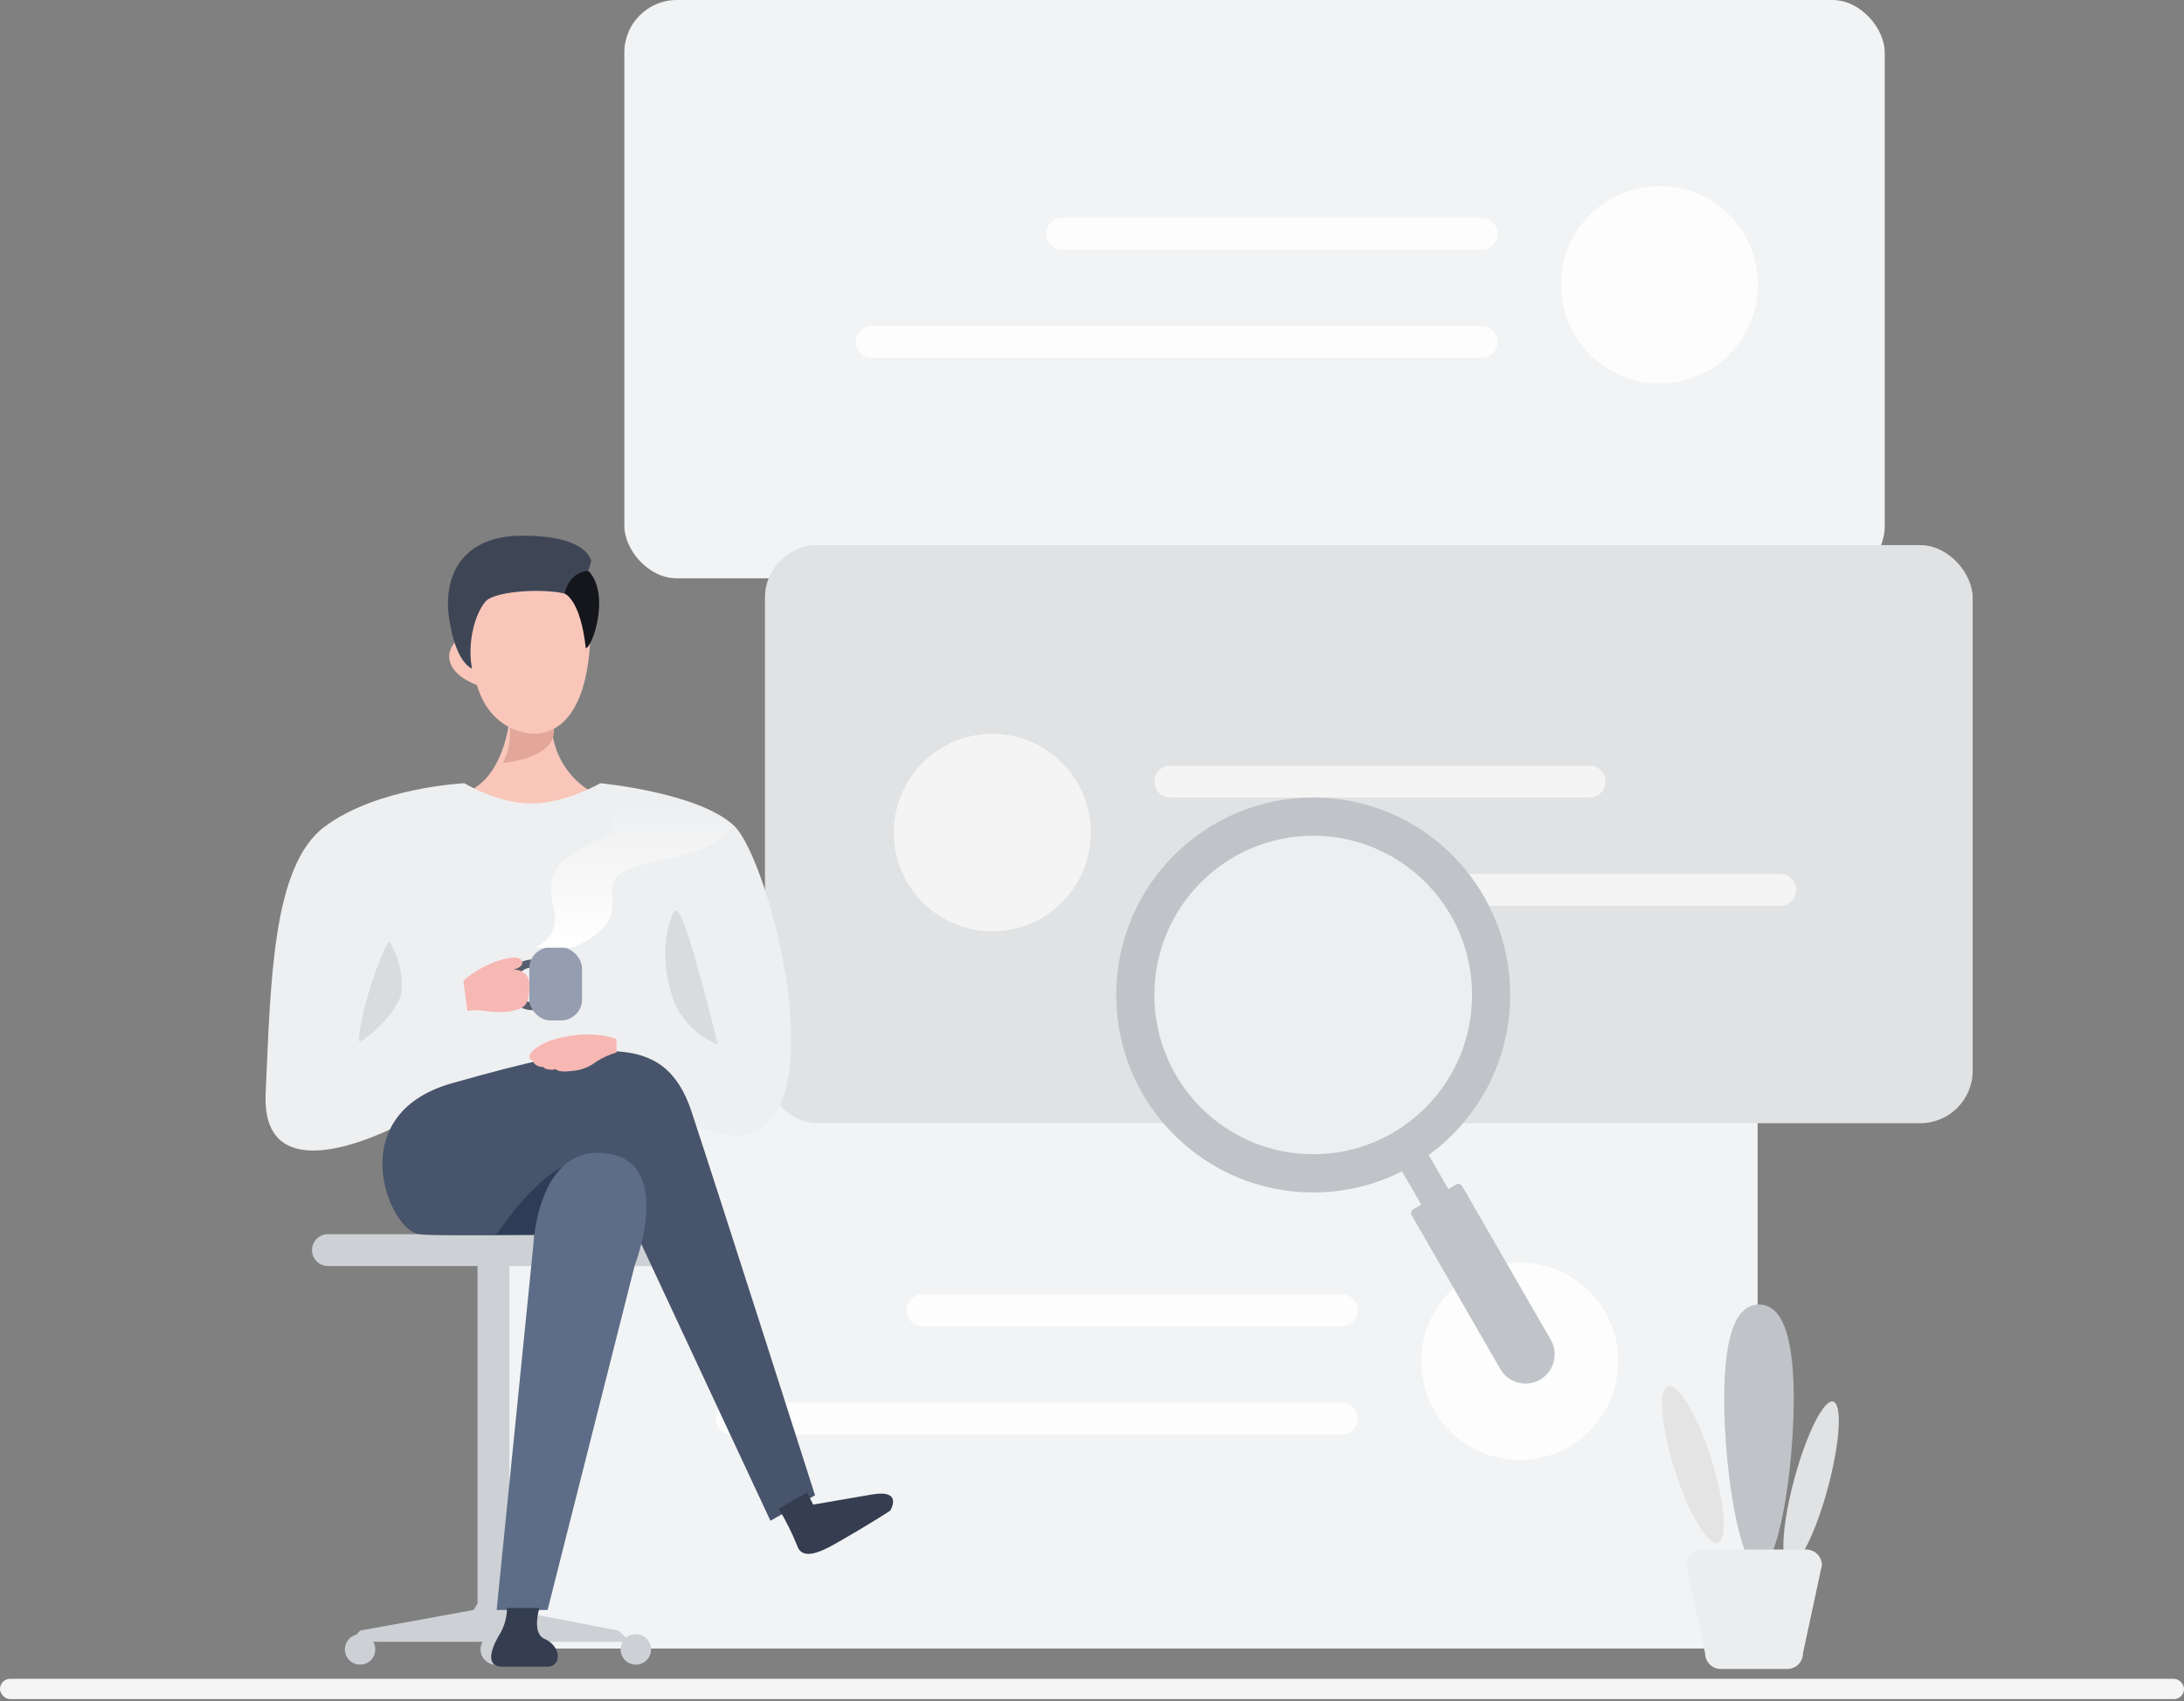 <?xml version="1.0" encoding="UTF-8"?>
<svg width="208px" height="162px" viewBox="0 0 208 162" version="1.1" xmlns="http://www.w3.org/2000/svg" xmlns:xlink="http://www.w3.org/1999/xlink">
    <rect x="0" y="0" width="208" height="162" fill="#808080" stroke="none"/>
    <!-- Generator: Sketch 51.1 (57501) - http://www.bohemiancoding.com/sketch -->
    <title>无关注</title>
    <desc>Created with Sketch.</desc>
    <defs>
        <linearGradient x1="50%" y1="100%" x2="50%" y2="0.125%" id="linearGradient-1">
            <stop stop-color="#FFFFFF" offset="0%"></stop>
            <stop stop-color="#EFF0F1" offset="87.3%"></stop>
            <stop stop-color="#EEEFF0" offset="94.9%"></stop>
        </linearGradient>
    </defs>
    <g id="Page-1" stroke="none" stroke-width="1" fill="none" fill-rule="evenodd">
        <g id="排行榜-筛选-列表" transform="translate(-2976, -372)">
            <g id="Group-12" transform="translate(2120, 0)">
                <g id="列表" transform="translate(370, 186)">
                    <g id="Group-8" transform="translate(0, 50)">
                        <g id="Group-18" transform="translate(481, 101)">
                            <g id="无关注">
                                <rect id="Rectangle-2" x="0" y="0" width="218" height="218"></rect>
                                <g id="背景组图" transform="translate(52, 35)">
                                    <g id="组_2_拷贝_2" transform="translate(0, 101.92)" fill="#F2F3F4" fill-rule="nonzero">
                                        <rect id="圆角矩形_6" x="0.357" y="0" width="120.038" height="55.073" rx="5"></rect>
                                    </g>
                                    <g id="组_2_拷贝_3" transform="translate(12.104, 0)">
                                        <rect id="圆角矩形_6-2" fill="#F2F3F4" fill-rule="nonzero" x="0.357" y="0" width="120.038" height="55.073" rx="5"></rect>
                                        <path d="M98.948,17.709 C104.128,17.709 108.328,21.919 108.328,27.112 C108.328,32.305 104.128,36.515 98.948,36.515 C93.767,36.515 89.567,32.305 89.567,27.112 C89.567,21.919 93.767,17.709 98.948,17.709 Z M42.06,20.742 L82.002,20.742 C82.838,20.742 83.515,21.421 83.515,22.259 C83.515,23.096 82.838,23.775 82.002,23.775 L42.06,23.775 C41.225,23.775 40.547,23.096 40.547,22.259 C40.547,21.421 41.225,20.742 42.06,20.742 Z M23.905,31.055 L82.002,31.055 C82.838,31.055 83.515,31.734 83.515,32.572 C83.515,33.41 82.838,34.089 82.002,34.089 L23.905,34.089 C23.069,34.089 22.392,33.41 22.392,32.572 C22.392,31.734 23.069,31.055 23.905,31.055 Z" id="圆角矩形_509_拷贝" fill="#FDFDFD"></path>
                                        <path d="M85.634,120.236 C90.814,120.236 95.014,124.446 95.014,129.639 C95.014,134.833 90.814,139.043 85.634,139.043 C80.453,139.043 76.253,134.833 76.253,129.639 C76.253,124.446 80.453,120.236 85.634,120.236 Z M28.746,123.269 L68.688,123.269 C69.524,123.269 70.201,123.948 70.201,124.786 C70.201,125.623 69.524,126.302 68.688,126.302 L28.746,126.302 C27.911,126.302 27.233,125.623 27.233,124.786 C27.233,123.948 27.911,123.269 28.746,123.269 Z M10.591,133.583 L68.688,133.583 C69.524,133.583 70.201,134.262 70.201,135.099 C70.201,135.937 69.524,136.616 68.688,136.616 L10.591,136.616 C9.755,136.616 9.078,135.937 9.078,135.099 C9.078,134.262 9.755,133.583 10.591,133.583 Z" id="圆角矩形_509_拷贝_3" fill="#FDFDFD"></path>
                                    </g>
                                    <g id="组_2_拷贝" transform="translate(25.418, 51.567)">
                                        <rect id="圆角矩形_6-3" fill="#E0E2E4" fill-rule="nonzero" x="0.436" y="0.346" width="115.021" height="55.055" rx="5"></rect>
                                        <path d="M22.089,18.315 C27.27,18.315 31.47,22.525 31.47,27.719 C31.47,32.912 27.27,37.122 22.089,37.122 C16.909,37.122 12.709,32.912 12.709,27.719 C12.709,22.525 16.909,18.315 22.089,18.315 Z M39.034,21.349 L78.977,21.349 C79.812,21.349 80.489,22.028 80.489,22.865 C80.489,23.703 79.812,24.382 78.977,24.382 L39.034,24.382 C38.199,24.382 37.521,23.703 37.521,22.865 C37.521,22.028 38.199,21.349 39.034,21.349 Z M39.034,31.662 L97.132,31.662 C97.968,31.662 98.645,32.341 98.645,33.179 C98.645,34.016 97.968,34.695 97.132,34.695 L39.034,34.695 C38.199,34.695 37.521,34.016 37.521,33.179 C37.521,32.341 38.199,31.662 39.034,31.662 Z" id="圆角矩形_509_拷贝_2" fill="#F4F4F4"></path>
                                    </g>
                                    <g id="组_1" transform="translate(110.749, 123.761)">
                                        <path d="M16.836,9.713 C15.959,9.476 14.3,12.776 13.139,17.078 C11.977,21.379 11.753,25.062 12.636,25.298 C13.52,25.535 15.172,22.234 16.334,17.933 C17.496,13.632 17.72,9.949 16.836,9.713 Z" id="椭圆_3" fill="#E0E2E4"></path>
                                        <path d="M1.15,8.233 C2.13,8.008 3.976,11.163 5.265,15.282 C6.554,19.401 6.808,22.926 5.828,23.157 C4.848,23.387 3.002,20.22 1.713,16.101 C0.424,11.982 0.169,8.457 1.15,8.233 Z" id="椭圆_3_拷贝" fill="#E4E4E4"></path>
                                        <path d="M9.774,0.473 C7.946,0.473 6.463,2.506 6.463,9.44 C6.463,16.374 7.946,25.571 9.774,25.571 C11.601,25.571 13.084,16.368 13.084,9.44 C13.084,2.512 11.601,0.473 9.774,0.473 Z" id="椭圆_4" fill="#C0C3C7"></path>
                                        <path d="M4.345,23.8 L14.264,23.8 C15.091,23.799 15.763,24.469 15.765,25.298 L13.962,33.688 C13.96,34.086 13.801,34.466 13.52,34.746 C13.238,35.026 12.857,35.183 12.461,35.181 L6.149,35.181 C5.751,35.184 5.369,35.028 5.086,34.748 C4.803,34.468 4.644,34.087 4.642,33.688 L2.838,25.298 C2.84,24.899 3,24.517 3.282,24.236 C3.565,23.955 3.947,23.798 4.345,23.8 Z" id="圆角矩形_5" fill="#ECEDEE"></path>
                                    </g>
                                    <g id="组_3" transform="translate(59.308, 75.834)">
                                        <path d="M26.313,34.168 L28.904,32.669 C28.904,32.669 30.598,35.618 31.639,37.419 L32.365,36.964 C32.463,36.908 32.579,36.892 32.689,36.922 C32.798,36.951 32.89,37.024 32.946,37.122 L41.382,51.755 C42.148,53.087 41.691,54.788 40.363,55.556 C39.034,56.323 37.337,55.865 36.571,54.534 L28.141,39.901 C28.084,39.803 28.069,39.686 28.099,39.577 C28.128,39.467 28.2,39.374 28.298,39.318 C28.298,39.318 28.607,39.142 29.055,38.881 L26.313,34.168 Z" id="矩形_6" fill="#C0C3C7"></path>
                                        <ellipse id="椭圆_8" fill="#C0C3C7" fill-rule="nonzero" cx="18.761" cy="18.922" rx="18.761" ry="18.807"></ellipse>
                                        <ellipse id="椭圆_8_拷贝" fill="#EDEEEF" fill-rule="nonzero" cx="18.761" cy="18.922" rx="15.13" ry="15.167"></ellipse>
                                    </g>
                                </g>
                                <g id="人物设定" transform="translate(5, 86)">
                                    <path d="M48.477,17.802 C48.477,17.802 47.986,22.843 44.614,24.359 C44.531,25.324 44.531,26.294 44.614,27.259 L56.584,27.259 L56.584,24.553 C54.093,23.223 52.536,20.628 52.534,17.802 L48.477,17.802 Z" id="形状_10" fill="#FAC6BA"></path>
                                    <path d="M52.758,18.615 C52.758,21.284 47.907,21.648 47.907,21.648 C48.191,21.072 48.395,20.46 48.513,19.828 C48.588,19.021 48.588,18.209 48.513,17.402 C49.104,18.143 49.991,18.587 50.939,18.615 C51.457,18.645 51.973,18.539 52.437,18.306 C52.569,18.239 52.681,18.136 52.758,18.009 L52.758,18.615 Z" id="形状_14" fill="#E2A799"></path>
                                    <path d="M43.995,9.699 C42.685,10.22 41.612,12.756 45.426,14.242 C46.227,17.105 48.319,18.646 50.532,18.852 C52.746,19.058 56.111,17.505 56.239,8.989 C55.687,5.283 54.953,5.229 54.953,5.229 L44.729,4.719 L43.995,9.699 Z" id="形状_7" fill="#FAC6BA"></path>
                                    <path d="M44.953,12.665 C44.953,12.665 43.407,12.21 42.77,7.873 C42.134,3.536 44.299,0.091 49.502,0.018 C54.705,-0.055 56.045,1.498 56.306,2.42 C55.93,4.349 54.523,4.404 54.529,5.78 C52.782,4.925 47.203,5.192 46.257,6.266 C45.166,7.515 44.499,10.336 44.953,12.665 Z" id="形状_8" fill="#3E4656"></path>
                                    <path d="M53.771,5.532 C53.771,5.532 55.275,6.029 55.79,10.73 C56.433,10.651 58.155,5.574 56.045,3.366 C56.045,3.366 54.274,3.318 53.771,5.532 Z" id="形状_9" fill="#14161B"></path>
                                    <path d="M44.226,23.589 C44.226,23.589 47.397,25.518 50.599,25.518 C53.868,25.518 57.167,23.589 57.167,23.589 C57.167,23.589 66.536,24.456 69.913,27.641 C73.291,30.825 79.944,56.149 70.49,57.168 C64.019,56.974 56.779,50.217 56.779,50.217 L38.629,55.815 C38.629,55.815 24.814,63.537 25.3,53.116 C25.785,42.696 25.882,31.505 30.903,27.738 C35.924,23.971 44.226,23.589 44.226,23.589 Z" id="形状_11" fill="#EEEFF0"></path>
                                    <path d="M64.116,35.939 C62.915,38.583 63.237,42.107 64.31,44.624 C65.124,46.379 66.574,47.758 68.367,48.482 C68.367,48.482 67.949,46.662 66.821,42.501 C65.578,37.904 64.626,34.816 64.116,35.939 Z M37.082,38.644 C36.16,39.742 34.171,45.904 34.184,48.1 C34.19,48.67 37.949,45.492 38.24,43.466 C38.385,41.776 37.979,40.084 37.082,38.644 Z" id="形状_15" fill="#D9DCDE"></path>
                                    <path d="M48.653,102.32 L58.907,104.285 L60.029,105.353 L33.359,105.353 L34.293,104.285 L45.105,102.32 L45.481,101.714 L45.481,69.566 L31.23,69.566 C30.393,69.566 29.714,68.887 29.714,68.05 C29.714,67.212 30.393,66.533 31.23,66.533 L63.977,66.533 C64.814,66.533 65.493,67.212 65.493,68.05 C65.493,68.887 64.814,69.566 63.977,69.566 L48.513,69.566 L48.513,101.714 L48.653,102.32 Z" id="矩形_563" fill="#CDD0D4"></path>
                                    <path d="M34.281,104.631 C34.868,104.626 35.4,104.976 35.628,105.518 C35.856,106.059 35.735,106.684 35.322,107.102 C34.908,107.519 34.284,107.645 33.741,107.421 C33.198,107.198 32.843,106.668 32.843,106.081 C32.843,105.285 33.485,104.637 34.281,104.631 Z M47.215,104.631 C48.016,104.631 48.665,105.28 48.665,106.081 C48.665,106.881 48.016,107.53 47.215,107.53 C46.415,107.53 45.766,106.881 45.766,106.081 C45.766,105.28 46.415,104.631 47.215,104.631 Z M60.544,104.631 C61.132,104.626 61.664,104.976 61.892,105.518 C62.12,106.059 61.999,106.684 61.586,107.102 C61.172,107.519 60.548,107.645 60.005,107.421 C59.462,107.198 59.107,106.668 59.107,106.081 C59.104,105.284 59.747,104.635 60.544,104.631 Z" id="矩形_563_拷贝" fill="#CDD0D4"></path>
                                    <path d="M48.513,69.566 L48.513,101.107 M45.481,101.107 L45.481,69.566" id="矩形_562" fill="#CDD0D4"></path>
                                    <path d="M60.641,66.533 C60.641,66.533 40.042,66.782 40.023,66.533 C37.197,66.533 32.292,55.179 43.068,52.152 C56.985,48.24 63.285,47.087 65.857,54.851 C68.428,62.615 77.621,91.402 77.621,91.402 L73.376,93.828 L60.641,66.533 Z" id="形状_1" fill="#47546B"></path>
                                    <path d="M47.3,66.533 C47.3,66.533 51.63,59.898 55.402,59.485 C52.6,63.676 52.758,66.533 52.758,66.533 L47.3,66.533 Z" id="形状_3" fill="#2E3C56"></path>
                                    <path d="M47.3,102.32 L50.793,67.589 C50.793,67.589 51.193,57.599 58.131,58.903 C64.116,60.031 60.447,69.518 60.447,69.518 L52.152,102.32 L47.3,102.32 Z" id="形状_2" fill="#5D6D88"></path>
                                    <path d="M74.158,92.67 C74.831,93.779 75.413,94.942 75.899,96.145 C76.263,97.31 77.403,97.243 79.513,96.036 C82.927,94.095 84.783,92.864 84.783,92.864 C84.783,92.864 86.074,90.808 83.042,91.323 C80.01,91.839 77.445,92.288 77.445,92.288 L76.863,91.129 L74.158,92.67 Z M48.283,102.126 C48.283,102.935 48.083,103.731 47.701,104.443 C47.106,105.395 45.863,107.725 47.895,107.725 L52.146,107.725 C53.486,107.725 53.546,105.753 51.757,105.025 C50.66,104.413 51.369,102.126 51.369,102.126 L48.283,102.126 Z" id="形状_4" fill="#353E50"></path>
                                    <path d="M54.462,50.993 C55.327,50.935 56.153,50.615 56.833,50.077 C57.417,49.709 58.05,49.425 58.713,49.234 L58.707,47.948 C58.707,47.948 56.19,46.881 52.37,48.106 C50.326,48.949 50.059,49.847 50.793,50.029 C50.72,50.284 51.297,50.672 51.757,50.605 C51.733,50.823 52.716,50.975 52.916,50.799 C53.195,51.175 54.304,50.999 54.462,50.993 Z" id="形状_12" fill="#F7B7B2"></path>
                                    <path d="M50.793,45.201 C49.91,45.235 49.078,44.783 48.626,44.023 C48.174,43.263 48.174,42.316 48.626,41.556 C49.078,40.796 49.91,40.344 50.793,40.379 L50.793,41.131 C50.186,41.107 49.614,41.418 49.303,41.941 C48.992,42.464 48.992,43.115 49.303,43.638 C49.614,44.161 50.186,44.472 50.793,44.449 L50.793,45.201 Z" id="椭圆_2" fill="#565D6D"></path>
                                    <rect id="圆角矩形_4" fill="#959DB0" fill-rule="nonzero" x="50.411" y="39.22" width="5.021" height="6.957" rx="2"></rect>
                                    <path d="M59.429,24.681 C57.197,25.779 59.902,27.932 57.167,28.993 C53.995,30.225 51.673,31.499 52.758,35.599 C53.173,37.099 52.387,38.67 50.939,39.238 L54.577,39.238 C61.296,36.254 56.148,33.409 59.677,31.887 C63.207,30.364 67.336,30.886 69.738,27.714 C66.738,25.576 63.108,24.508 59.429,24.681 Z" id="形状_17" fill="url(#linearGradient-1)"></path>
                                    <path d="M44.517,45.267 C46.148,45.019 46.542,45.577 48.616,45.298 C49.944,45.025 50.405,44.812 50.405,42.89 C50.461,42.467 50.316,42.042 50.012,41.743 C49.708,41.443 49.281,41.304 48.859,41.367 C49.314,41.24 49.787,40.985 49.738,40.664 C49.683,40.227 49.271,40.075 48.131,40.3 C46.65,40.674 45.279,41.393 44.129,42.398 C44.129,42.398 44.462,44.867 44.517,45.267 Z" id="形状_13" fill="#F7B7B2"></path>
                                    <rect id="圆角矩形_1" fill="#F5F5F5" fill-rule="nonzero" x="0" y="108.877" width="208" height="1.935" rx="0.967"></rect>
                                </g>
                            </g>
                        </g>
                    </g>
                </g>
            </g>
        </g>
    </g>
</svg>